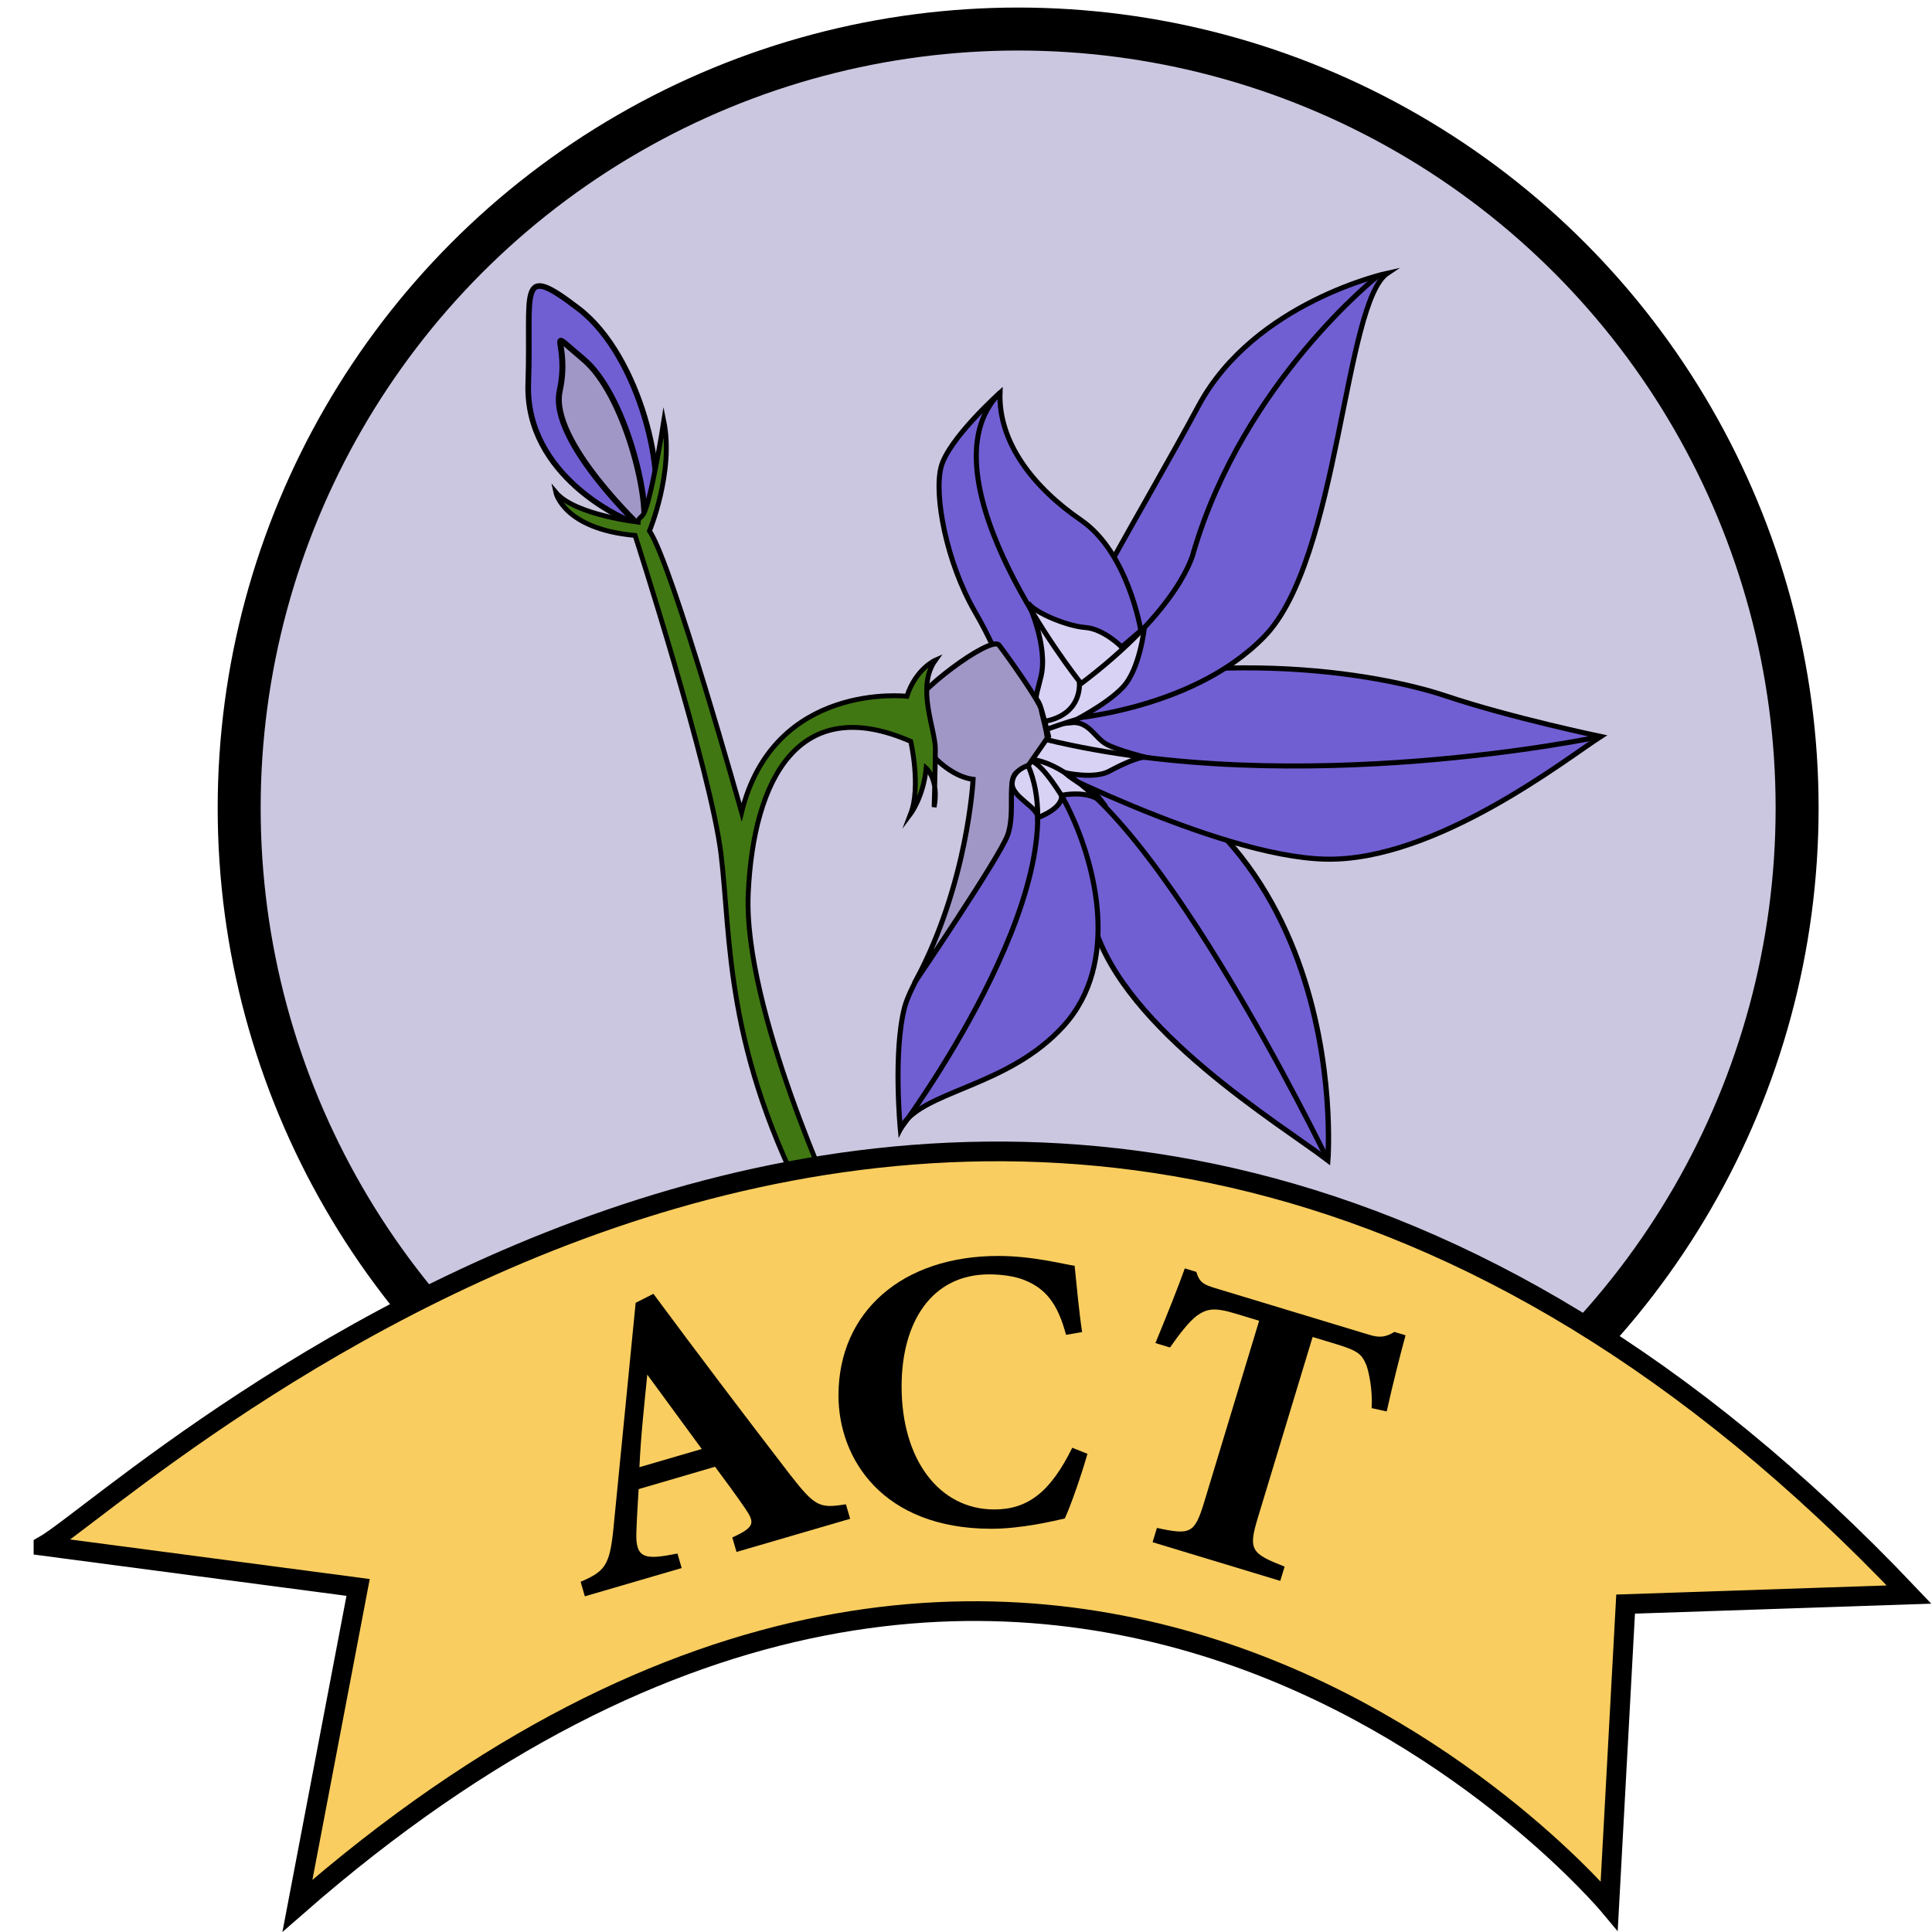 <?xml version="1.0" encoding="UTF-8"?>
<svg id="Layer_1" data-name="Layer 1" xmlns="http://www.w3.org/2000/svg" width="298.07" height="298.07" viewBox="0 0 298.07 298.07">
  <rect width="298.07" height="298.07" style="fill: none; stroke-width: 0px;"/>
  <circle cx="157.08" cy="124.66" r="120.18" style="fill: #ccc7e0; stroke: #000; stroke-miterlimit: 10; stroke-width: 6.63px;"/>
  <g>
    <g>
      <g>
        <g>
          <path d="M153.63,112.12s10.49,14.54,15.17,30.66c4.69,16.12,28.87,30.73,36.06,36.22,0,0,4.76-59.82-51.23-66.88Z" style="fill: #705fd3; stroke: #000; stroke-miterlimit: 10; stroke-width: .82px;"/>
          <path d="M157.54,116.38s29.96,15.78,46.95,16.17c16.98.39,37.21-15.54,42.48-18.92,0,0-13.81-2.88-23.9-6.26s-37.65-8.62-69.76,1.91" style="fill: #705fd3; stroke: #000; stroke-miterlimit: 10; stroke-width: .78px;"/>
          <path d="M163.09,111.09s20.44-.98,32-12.91c11.56-11.93,12.25-51.54,18.98-56.04,0,0-20.54,4.44-29.14,20.44-8.61,16-22.19,38.19-21.66,41.58s-.17,6.92-.17,6.92Z" style="fill: #705fd3; stroke: #000; stroke-miterlimit: 10; stroke-width: .78px;"/>
          <path d="M161.19,112.39s5.38,3.33,5.25-7.95c0,0,7.8-1.79,9.57-7.16,0,0-1.94-12.03-9.23-17.03s-12.76-11.94-12.5-19.66c0,0-8,7.15-9.1,11.5s.82,14.66,5.26,22.33c4.45,7.67,4.77,12.03,10.75,17.96Z" style="fill: #705fd3; stroke: #000; stroke-miterlimit: 10; stroke-width: .78px;"/>
          <path d="M155.74,123.81s-1.25-7.76.76-7.35,4.98,1.08,8.7,9.04c3.72,7.96,7.71,23-1.08,32.75-8.79,9.74-22.28,9.96-25.22,15.93,0,0-1.12-11.8.64-18.69,1.76-6.89,16.31-25,16.2-31.68Z" style="fill: #705fd3; stroke: #000; stroke-miterlimit: 10; stroke-width: .78px;"/>
        </g>
        <path d="M141.38,151.18s12.78-18.83,14.07-22.32-.23-8.76,1.54-9.79,3.44-2.05,4.38-2.99-.61-5.58-.72-6.61-5.31-8.41-6.53-9.95-13.4,7.53-13.73,10.28c-.33,2.75,4.55,9.74,9.74,10.44,0,0-.78,15.92-8.77,30.94Z" style="fill: #a197c6; stroke: #000; stroke-miterlimit: 10; stroke-width: .78px;"/>
      </g>
      <path d="M158.62,118.11s-2.36.62-2.47,2.73c-.1,2.11,4,3.67,3.95,5.31,0,0,3.89-1.38,3.67-3.44,0,0,4.99-1.12,6.83,1.74,0,0-1.31-1.75-1.66-2.16,0,0-3.38-1.9-4.67-3.08,0,0,4.51,1.04,6.85-.22s4.38-2.09,5.47-2.19c0,0-3.93-.98-5.81-1.94s-2.74-3.68-5.62-3.37c0,0,5.48-2.69,8.1-5.49,2.62-2.8,3.29-9.17,3.29-9.17l-3.49,2.99s-2.77-2.8-5.62-3.01-7.97-2.36-8.82-3.82c0,0,3.16,6.74,1.96,11.48-1.2,4.73-.7,2.27.08,4.97.75,2.58,1.11,4.16,1.11,4.16l-3.14,4.52Z" style="fill: #d8d3f4; stroke: #000; stroke-miterlimit: 10; stroke-width: .78px;"/>
      <path d="M204.86,179s-28.87-59.78-45.61-61.82" style="fill: none; stroke: #000; stroke-miterlimit: 10; stroke-width: .78px;"/>
      <path d="M212.67,42.5s-20.74,16.28-28.52,42.65c0,0-1.77,8.63-17.72,20.59" style="fill: none; stroke: #000; stroke-miterlimit: 10; stroke-width: .78px;"/>
      <path d="M154.27,60.6c-12.81,12.9,12.24,44.5,12.24,44.5,0,0,.73,5.12-5.43,6.21" style="fill: none; stroke: #000; stroke-miterlimit: 10; stroke-width: .78px;"/>
      <path d="M246.97,113.62s-46.71,9.93-85.57.48" style="fill: none; stroke: #000; stroke-miterlimit: 10; stroke-width: .78px;"/>
      <path d="M138.9,174.18s27.83-37.38,19.72-56.07" style="fill: none; stroke: #000; stroke-miterlimit: 10; stroke-width: .78px;"/>
      <path d="M164.01,123.14s-2.95-5.04-4.89-5.75" style="fill: none; stroke: #000; stroke-miterlimit: 10; stroke-width: .78px;"/>
      <path d="M161.46,112.53s3.1-1.11,4.64-1.53" style="fill: none; stroke: #000; stroke-miterlimit: 10; stroke-width: .78px;"/>
    </g>
    <g>
      <path d="M96.45,80.07s-15.46-6.53-14.95-20.94-1.84-18.88,7.79-11.49,13.74,26.58,11.2,31.86-2.14,1.52-4.04.57Z" style="fill: #705fd3; stroke: #000; stroke-miterlimit: 10; stroke-width: .87px;"/>
      <path d="M99.26,81.71s-14.6-13.61-12.91-21.4c1.69-7.8-2.68-10.2,3.65-4.9,6.33,5.29,10.32,21.44,9.26,26.31Z" style="fill: #a197c6; stroke: #000; stroke-miterlimit: 10; stroke-width: .92px;"/>
    </g>
    <path d="M129.25,186.9s-14.61-31.3-13.81-49.04c.8-17.75,7.82-31.01,25.07-23.48,0,0,1.6,6.93,0,11.14,0,0,1.96-2.61,2.38-7.02,0,0,2.03,1.81,1.23,6.02,0,0,.17-5.76.19-8.9s-3.02-9.55,0-13.77c0,0-3,1.31-4.4,5.57,0,0-20.51-2.36-25.5,17.9,0,0-10.7-38.25-14.21-43.41,0,0,3.81-9.14,2.21-16.96,0,0-2.11,13.56-3.34,14.64s-.27,1-.27,1c0,0-10.06-1.06-13.05-4.62,0,0,1.19,5.65,12.23,6.64,0,0,11.65,36.09,13.25,49.12,1.6,13.04.44,30.29,14.2,55.93" style="fill: #417712; stroke: #000; stroke-miterlimit: 10; stroke-width: .75px;"/>
  </g>
  <g>
    <path d="M6.71,238.49c13.33-7.42,149.98-137.81,287.82,7.52l-43.73,1.47-2.53,46.54s-85.43-102.28-202.38,0l9.36-49.11-48.54-6.41Z" style="fill: #f9cd5f; stroke: #000; stroke-miterlimit: 10; stroke-width: 3.04px;"/>
    <g>
      <path d="M113.63,239.44l-.65-2.24c3.65-1.66,3.46-2.32,1.85-4.68-1.13-1.64-2.9-4.08-4.51-6.23l-11.79,3.45c-.12,2.07-.29,4.61-.35,6.67-.16,4.18,1.44,4.24,6.34,3.27l.65,2.24-14.94,4.36-.65-2.24c3.67-1.6,4.48-2.42,5.05-8.1l3.44-34.94,2.74-1.39c6.95,9.39,14.2,18.95,21.08,27.9,3.88,4.97,4.55,5.23,8.62,4.57l.65,2.24-17.54,5.12ZM99.86,212.09c-.48,4.87-.99,9.41-1.21,14.27l9.62-2.81-8.4-11.46Z" style="fill: #000; stroke-width: 0px;"/>
      <path d="M167.77,224.3c-.88,3.1-2.5,7.81-3.49,9.97-1.61.37-6.7,1.6-11.41,1.59-16.68-.04-23.53-10.78-23.51-20.63.03-12.83,9.84-21.49,24.72-21.46,5.39.01,10.16,1.32,11.71,1.51.3,2.91.73,7.5,1.16,10.23l-2.48.43c-1.29-4.84-3.15-7.14-6.43-8.45-1.49-.62-3.72-.88-5.39-.88-8.99-.02-13.53,7.47-13.55,17.21-.03,11.35,5.79,19.05,14.28,19.06,5.21.01,8.69-2.71,12.05-9.52l2.35.94Z" style="fill: #000; stroke-width: 0px;"/>
      <path d="M211.62,217.26c.17-2.93-.45-5.58-.79-6.59-.69-1.57-1.02-2.19-4.52-3.25l-3.8-1.15-8.45,27.89c-1.51,4.98-1.02,5.52,4.13,7.54l-.67,2.2-19.7-5.97.67-2.2c5.17,1.11,5.81.92,7.32-4.07l8.45-27.89-3.62-1.1c-3.32-1.01-4.43-.76-5.99.32-1.17.88-2.65,2.76-4.14,4.9l-2.25-.68c1.73-4.21,3.54-8.71,4.53-11.52l1.78.54c.48,1.63,1.15,1.97,2.93,2.51l23.74,7.19c1.6.49,2.54.38,3.89-.44l1.72.52c-.7,2.51-2.04,7.8-2.91,11.75l-2.31-.51Z" style="fill: #000; stroke-width: 0px;"/>
    </g>
  </g>
</svg>